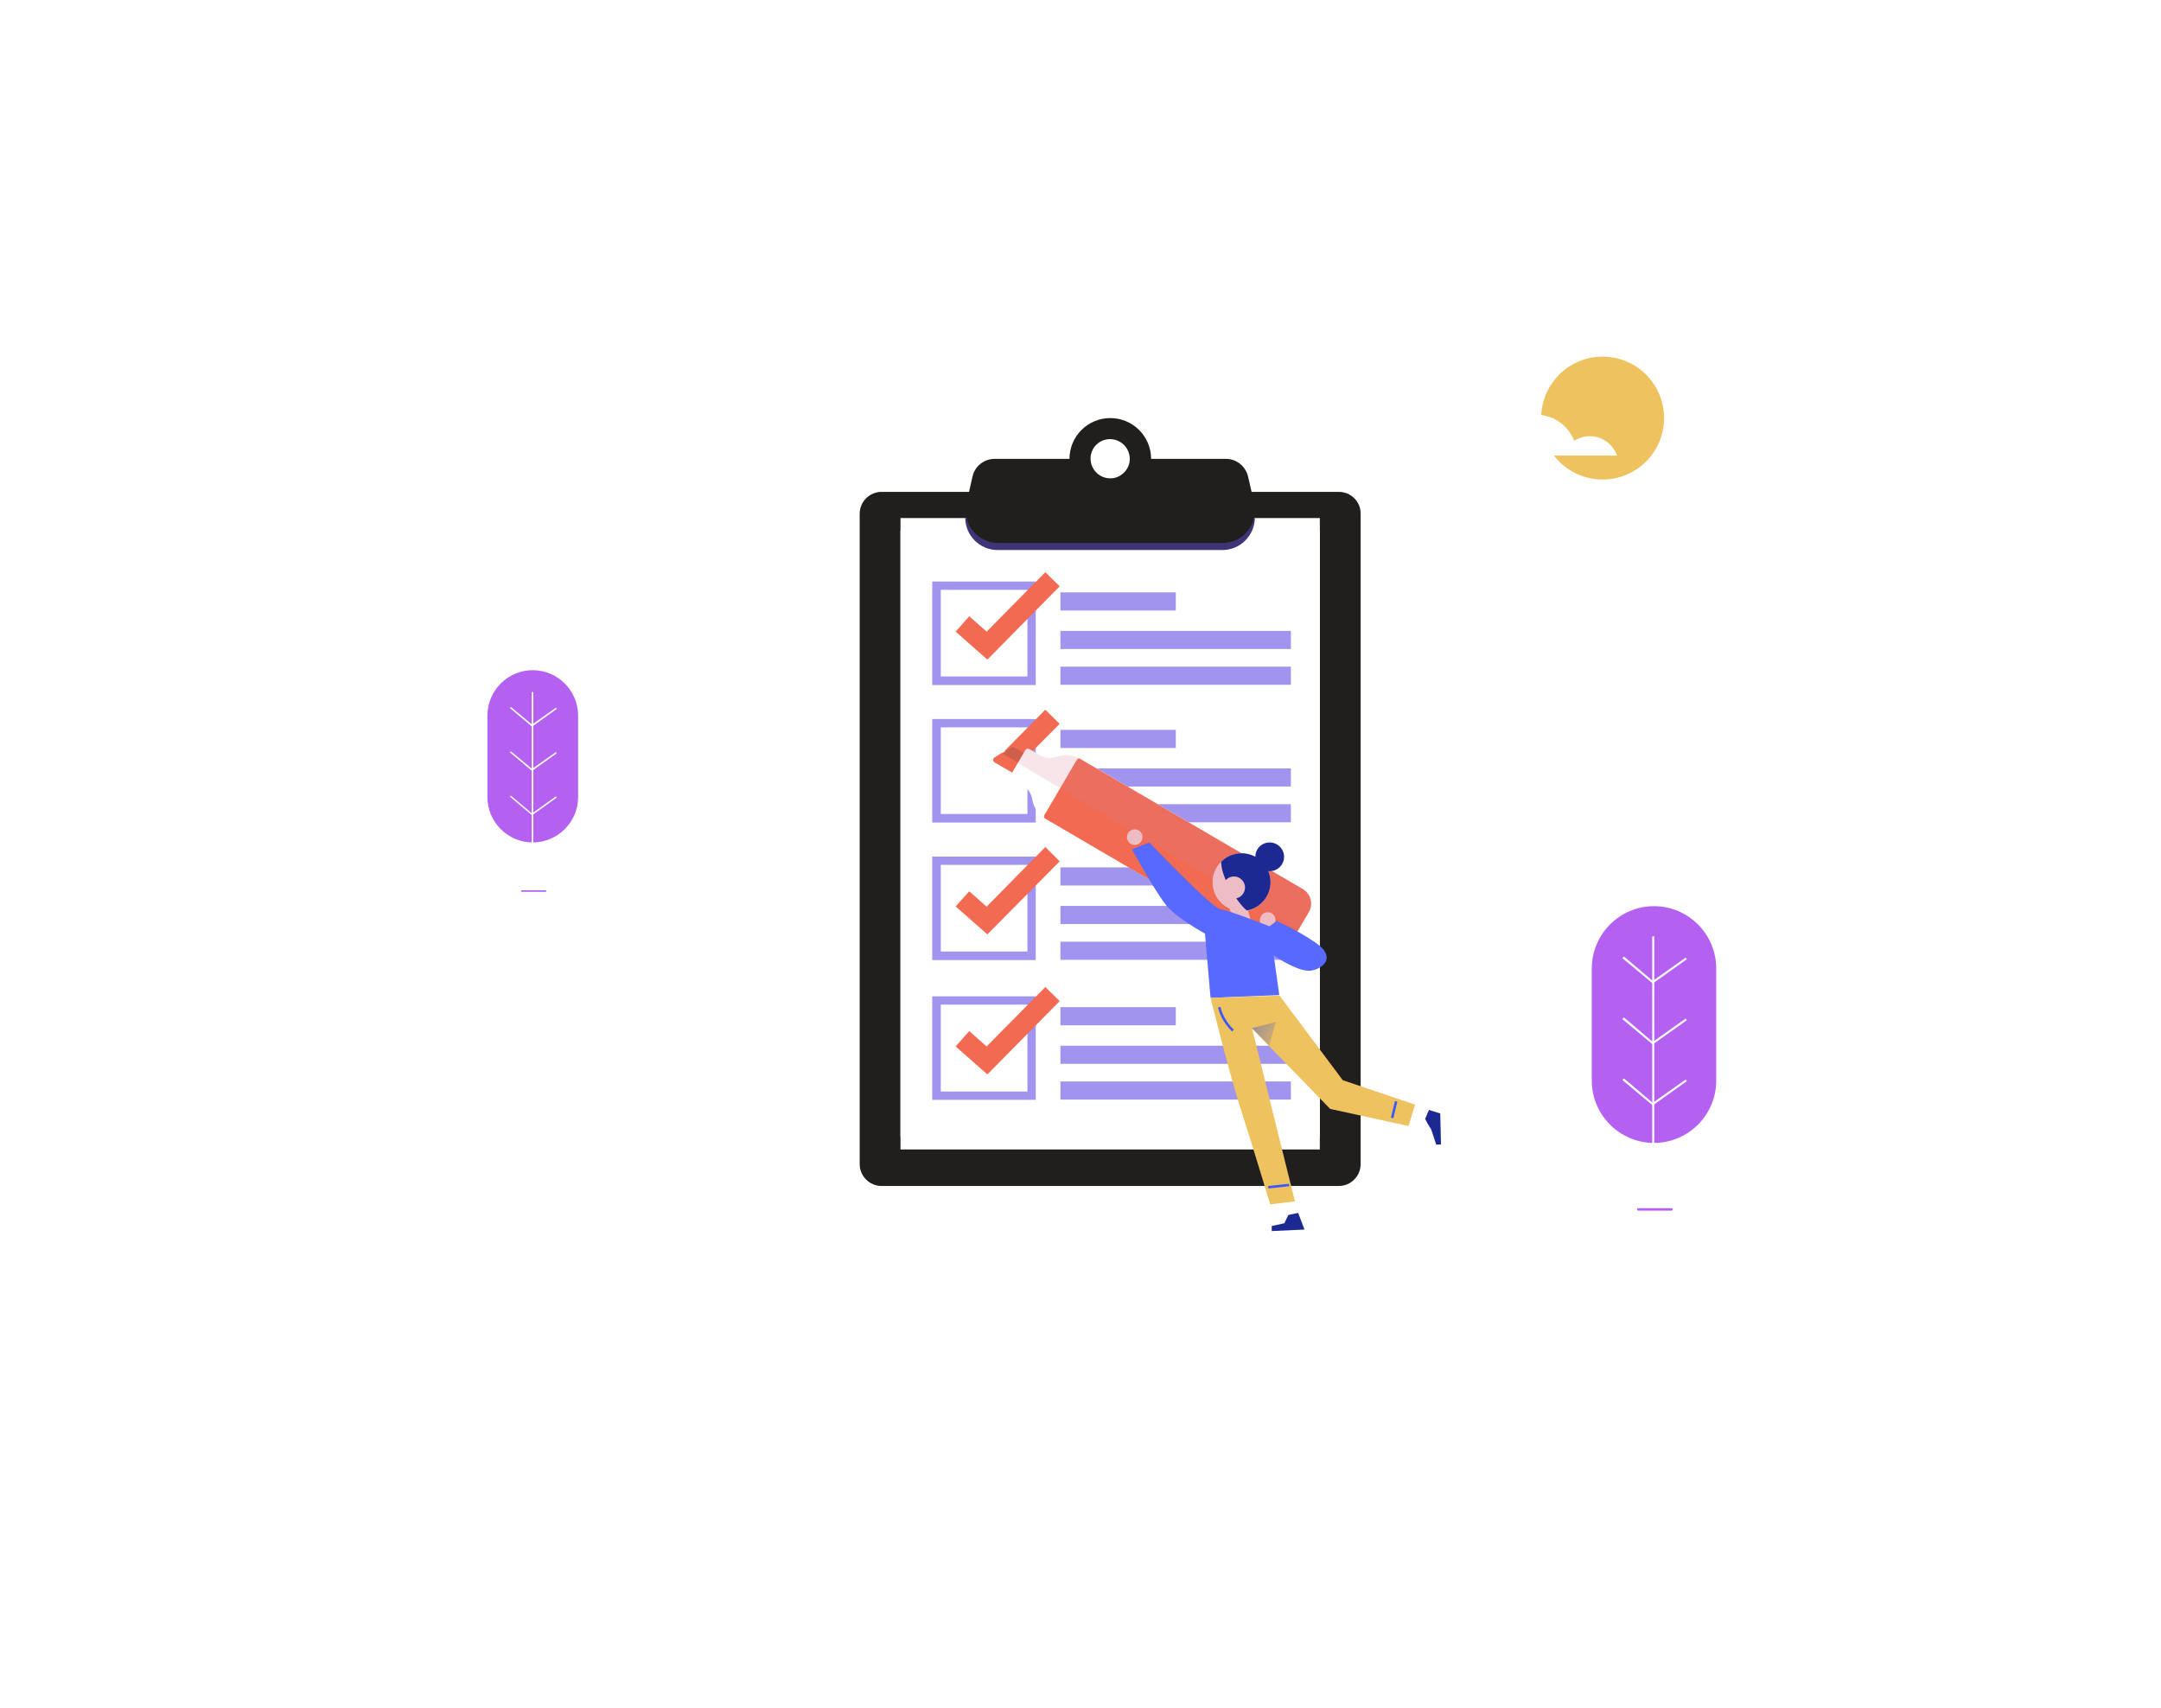 <svg width="858" height="678" viewBox="0 0 858 678" fill="none" xmlns="http://www.w3.org/2000/svg">
<g filter="url(#filter0_d)">
<path d="M365.286 359.846C615.951 433.974 689.862 311.721 695.484 224.156C700.634 116.787 765.447 102.736 795.31 162.953C825.172 223.169 812.193 270.817 794.266 359.846C776.338 448.875 717.768 494.948 673.462 525.232C629.156 555.516 464.278 603.418 365.286 583.375C266.294 563.331 207.8 518.469 168.228 465.38C128.655 412.291 114.621 285.718 365.286 359.846Z" fill="white"/>
</g>
<path d="M559.499 184.496C558.599 181.896 556.099 179.996 553.099 179.996C551.799 179.996 550.499 180.396 549.499 181.096C548.199 177.496 544.699 174.996 540.699 174.996C536.999 174.996 533.799 177.196 532.299 180.296C531.699 180.096 531.099 180.096 530.499 180.096C527.599 180.096 525.099 181.996 524.099 184.596H559.499V184.496Z" fill="white"/>
<path d="M636.3 190.397C649.776 190.397 660.7 179.473 660.7 165.997C660.7 152.521 649.776 141.597 636.3 141.597C622.824 141.597 611.9 152.521 611.9 165.997C611.9 179.473 622.824 190.397 636.3 190.397Z" fill="#EFC260"/>
<path d="M656.7 359.796C643.1 359.796 632 370.896 632 384.496V429.096C632 442.696 643.1 453.796 656.7 453.796C670.3 453.796 681.4 442.696 681.4 429.096V384.496C681.4 370.896 670.3 359.796 656.7 359.796Z" fill="#B461F2"/>
<path d="M656.8 371.796H656V480.596H656.8V371.796Z" fill="white"/>
<path d="M644.1 404.596L656.2 414.696L669.7 405.096L669.3 404.396L656.2 413.696L644.8 403.996L644.1 404.596Z" fill="white"/>
<path d="M644.1 428.796L656.2 438.896L669.7 429.296L669.3 428.596L656.2 437.896L644.8 428.196L644.1 428.796Z" fill="white"/>
<path d="M644.1 380.396L656.2 390.496L669.7 380.896L669.3 380.196L656.2 389.496L644.8 379.796L644.1 380.396Z" fill="white"/>
<path d="M663.6 480.696H650.5C650.2 480.696 650 480.496 650 480.196C650 479.896 650.2 479.696 650.5 479.696H663.6C663.9 479.696 664.1 479.896 664.1 480.196C664.1 480.396 663.9 480.696 663.6 480.696Z" fill="#B461F2"/>
<path d="M211.528 266.095C201.628 266.095 193.528 274.195 193.528 284.095V316.495C193.528 326.395 201.628 334.495 211.528 334.495C221.428 334.495 229.528 326.395 229.528 316.495V284.095C229.528 274.195 221.428 266.095 211.528 266.095Z" fill="#B461F2"/>
<path d="M211.728 274.795H211.128V353.995H211.728V274.795Z" fill="white"/>
<path d="M202.428 298.695L211.228 306.095L221.028 299.095L220.728 298.595L211.228 305.295L202.828 298.295L202.428 298.695Z" fill="white"/>
<path d="M202.428 316.296L211.228 323.696L221.028 316.696L220.728 316.196L211.228 322.996L202.828 315.896L202.428 316.296Z" fill="white"/>
<path d="M202.428 281.096L211.228 288.496L221.028 281.496L220.728 280.996L211.228 287.696L202.828 280.696L202.428 281.096Z" fill="white"/>
<path d="M216.628 354.095H207.128C206.928 354.095 206.828 353.895 206.828 353.795C206.828 353.595 207.028 353.495 207.128 353.495H216.628C216.828 353.495 216.928 353.695 216.928 353.795C216.928 353.995 216.828 354.095 216.628 354.095Z" fill="#B461F2"/>
<g filter="url(#filter1_d)">
<path d="M642 180.797C640.4 176.397 636.2 173.197 631.2 173.197C628.9 173.197 626.8 173.897 625 174.997C622.7 168.997 616.9 164.697 610.1 164.697C603.8 164.697 598.4 168.397 595.8 173.697C594.8 173.397 593.8 173.297 592.8 173.297C587.8 173.297 583.6 176.497 582 180.897H642V180.797Z" fill="white"/>
</g>
<path d="M531.529 195.295H350.029C345.229 195.295 341.329 199.195 341.329 203.995V462.195C341.329 466.995 345.229 470.895 350.029 470.895H531.529C536.329 470.895 540.229 466.995 540.229 462.195V203.895C540.229 199.095 536.329 195.295 531.529 195.295Z" fill="#211F1D"/>
<path d="M524.029 210.695H357.529V456.395H524.029V210.695Z" fill="white"/>
<path d="M524.029 205.695H357.529V451.395H524.029V205.695Z" fill="white"/>
<path d="M383.229 205.695C383.329 212.595 388.929 218.395 396.129 218.395H485.329C492.529 218.395 498.129 212.495 498.229 205.695H383.229Z" fill="#3E3577"/>
<path d="M495.529 189.195C494.529 185.095 490.929 182.195 486.729 182.195H457.029C457.029 173.295 449.829 165.995 440.829 165.995C431.929 165.995 424.629 173.195 424.629 182.195H394.929C390.729 182.195 387.029 185.095 386.129 189.195L383.729 199.695C381.829 207.795 388.029 215.595 396.329 215.595H485.329C493.629 215.595 499.829 207.895 497.929 199.695L495.529 189.195ZM442.329 189.795C436.829 190.795 432.129 186.095 433.129 180.595C433.729 177.495 436.129 175.095 439.229 174.495C444.729 173.495 449.429 178.195 448.429 183.695C447.829 186.695 445.329 189.195 442.329 189.795Z" fill="#211F1D"/>
<path d="M411.229 271.995H370.129V230.895H411.229V271.995ZM373.529 268.595H407.929V234.195H373.529V268.595Z" fill="#A194EF"/>
<path d="M466.829 235.195H421.029V242.395H466.829V235.195Z" fill="#A194EF"/>
<path d="M512.529 250.495H421.029V257.695H512.529V250.495Z" fill="#A194EF"/>
<path d="M512.529 264.695H421.029V271.895H512.529V264.695Z" fill="#A194EF"/>
<path d="M415.029 227.195L391.729 250.795L384.829 244.695L379.429 250.795L392.029 261.895L420.729 232.795L415.029 227.195Z" fill="#F16A51"/>
<path d="M411.229 326.595H370.129V285.495H411.229V326.595ZM373.529 323.195H407.929V288.795H373.529V323.195Z" fill="#A194EF"/>
<path d="M466.829 289.795H421.029V296.995H466.829V289.795Z" fill="#A194EF"/>
<path d="M512.529 305.095H421.029V312.295H512.529V305.095Z" fill="#A194EF"/>
<path d="M512.529 319.295H421.029V326.495H512.529V319.295Z" fill="#A194EF"/>
<path d="M415.029 281.795L398.929 298.095L404.129 304.095L420.729 287.395L415.029 281.795Z" fill="#F16A51"/>
<path d="M411.229 381.195H370.129V340.095H411.229V381.195ZM373.529 377.795H407.929V343.395H373.529V377.795Z" fill="#A194EF"/>
<path d="M466.829 344.396H421.029V351.596H466.829V344.396Z" fill="#A194EF"/>
<path d="M512.529 359.696H421.029V366.896H512.529V359.696Z" fill="#A194EF"/>
<path d="M512.529 373.896H421.029V381.096H512.529V373.896Z" fill="#A194EF"/>
<path d="M415.029 336.295L391.729 359.995L384.829 353.895L379.429 359.895L392.029 370.995L420.729 341.995L415.029 336.295Z" fill="#F16A51"/>
<path d="M411.229 436.695H370.129V395.595H411.229V436.695ZM373.529 433.395H407.929V398.895H373.529V433.395Z" fill="#A194EF"/>
<path d="M466.829 399.895H421.029V407.095H466.829V399.895Z" fill="#A194EF"/>
<path d="M512.529 415.195H421.029V422.395H512.529V415.195Z" fill="#A194EF"/>
<path d="M512.529 429.395H421.029V436.595H512.529V429.395Z" fill="#A194EF"/>
<path d="M415.029 391.895L391.729 415.495L384.829 409.395L379.429 415.495L392.029 426.595L420.729 397.495L415.029 391.895Z" fill="#F16A51"/>
<path d="M402.929 307.295L395.029 302.695C394.729 302.495 394.529 302.195 394.529 301.795C394.529 301.395 394.729 301.095 395.029 300.895L401.529 296.695C401.829 296.495 402.329 296.495 402.629 296.695L407.629 299.595C408.129 299.895 408.329 300.595 408.029 301.095L404.529 307.095C404.029 307.395 403.429 307.495 402.929 307.295Z" fill="#D05F4A"/>
<path d="M397.629 298.995L394.829 300.795C394.529 300.995 394.329 301.395 394.329 301.695C394.329 302.095 394.529 302.395 394.829 302.595L402.729 307.195C403.229 307.495 403.929 307.295 404.229 306.795L405.929 303.795L397.629 298.995Z" fill="#F16A51"/>
<path d="M498.029 373.595L415.029 324.995C412.329 323.395 410.429 320.795 409.929 317.695C409.529 315.095 408.029 312.895 405.829 311.595L401.729 309.195C401.229 308.895 401.029 308.195 401.329 307.695L407.129 297.795C407.429 297.295 408.129 297.095 408.629 297.395L412.729 299.795C414.929 301.095 417.629 301.195 420.029 300.395C422.929 299.395 426.229 299.695 428.929 301.295L511.929 349.895C518.129 353.495 520.129 361.395 516.529 367.595L515.729 368.895C512.129 375.095 504.229 377.195 498.029 373.595Z" fill="white"/>
<path d="M427.529 301.695L414.629 323.695C414.329 324.195 414.529 324.795 414.929 324.995L503.329 376.695C506.529 378.595 510.629 377.495 512.529 374.295L519.629 362.195C521.529 358.995 520.429 354.895 517.229 352.995L428.829 301.295C428.429 300.995 427.829 301.195 427.529 301.695Z" fill="#F16A51"/>
<path opacity="0.2" d="M517.229 352.995L428.829 301.295C426.129 299.695 422.929 299.395 419.929 300.395C417.529 301.195 414.829 301.095 412.629 299.795L408.529 297.395C408.029 297.095 407.329 297.295 407.029 297.795L404.029 302.895C426.929 316.595 484.829 350.995 515.429 369.195L516.029 368.295L516.429 367.595L519.529 362.195C521.529 358.995 520.529 354.895 517.229 352.995Z" fill="#D87D98"/>
<path d="M561.729 438.495L567.329 440.695L565.829 444.295L559.029 442.395L561.729 438.495Z" fill="white"/>
<path d="M514.029 476.895L515.429 481.595L511.529 482.395L508.229 476.595L514.029 476.895Z" fill="white"/>
<path d="M492.929 361.795C499.28 361.795 504.429 356.646 504.429 350.295C504.429 343.944 499.28 338.795 492.929 338.795C486.578 338.795 481.429 343.944 481.429 350.295C481.429 356.646 486.578 361.795 492.929 361.795Z" fill="#EEBCC5"/>
<path d="M486.329 355.295L490.029 366.395C490.029 366.395 497.329 368.795 497.329 368.395C497.329 367.995 493.929 355.795 493.929 355.795L486.329 355.295Z" fill="#EEBCC5"/>
<path d="M453.629 332.395C453.629 334.095 452.229 335.495 450.529 335.495C448.829 335.495 447.429 334.095 447.429 332.395C447.429 330.695 448.829 329.295 450.529 329.295C452.229 329.295 453.629 330.695 453.629 332.395Z" fill="#EEBCC5"/>
<path d="M503.329 368.395C505.041 368.395 506.429 367.007 506.429 365.295C506.429 363.583 505.041 362.195 503.329 362.195C501.617 362.195 500.229 363.583 500.229 365.295C500.229 367.007 501.617 368.395 503.329 368.395Z" fill="#EEBCC5"/>
<path d="M449.429 337.195C449.429 337.195 459.129 354.895 463.329 359.795C467.529 364.695 478.429 370.695 478.429 370.695L480.629 396.195L507.929 395.095L505.729 379.395C505.729 379.395 515.529 386.095 520.429 385.395C525.329 384.695 530.629 380.095 522.629 374.495C514.529 368.895 506.829 365.695 506.829 365.695L504.029 367.795C504.029 367.795 488.229 361.495 484.729 361.095C481.229 360.695 456.329 334.495 456.329 334.495L449.429 337.195Z" fill="#5869FF"/>
<path d="M480.629 396.195C480.629 396.195 487.829 425.195 492.129 438.795C496.529 452.395 504.329 478.195 504.329 478.195L514.129 476.995L497.129 408.395L528.129 440.295L559.229 447.095L561.829 438.595L533.129 428.895L508.029 395.295L480.629 396.195Z" fill="#EFC260"/>
<path d="M497.029 408.195L506.529 405.795L503.929 415.195L497.029 408.195Z" fill="url(#paint0_linear)"/>
<path d="M509.829 340.195C509.829 343.295 507.329 345.895 504.129 345.895C501.029 345.895 498.429 343.395 498.429 340.195C498.429 336.995 500.929 334.495 504.129 334.495C507.229 334.495 509.829 337.095 509.829 340.195Z" fill="#1D2992"/>
<path d="M504.429 350.295C504.429 343.995 499.329 338.795 492.929 338.795C489.729 338.795 486.829 340.095 484.829 342.195C485.029 348.095 489.129 354.595 492.329 358.695C493.129 359.695 494.029 360.695 495.029 361.495C500.329 360.595 504.429 355.895 504.429 350.295Z" fill="#1D2992"/>
<path d="M494.329 352.395C494.329 354.795 492.329 356.795 489.929 356.795C487.529 356.795 485.529 354.795 485.529 352.395C485.529 349.995 487.529 347.995 489.929 347.995C492.329 347.995 494.329 349.995 494.329 352.395Z" fill="#EEBCC5"/>
<path d="M515.429 481.595L511.529 482.395L509.929 485.695L504.929 486.795V488.795L517.929 488.195L515.429 481.595Z" fill="#1D2992"/>
<path d="M565.829 444.295L567.329 440.695L571.829 442.095L572.129 454.395L570.229 454.495C570.229 454.495 568.229 448.195 568.029 447.995C567.729 447.895 565.829 444.295 565.829 444.295Z" fill="#1D2992"/>
<path d="M484.129 399.895C484.129 399.895 484.629 404.295 489.529 409.195" stroke="#3F58FA" stroke-miterlimit="10"/>
<path d="M503.529 471.395L511.829 470.495" stroke="#3F58FA" stroke-miterlimit="10"/>
<path d="M554.329 437.295L552.729 443.895" stroke="#3F58FA" stroke-miterlimit="10"/>
<defs>
<filter id="filter0_d" x="98" y="0.278" width="759.716" height="677.415" filterUnits="userSpaceOnUse" color-interpolation-filters="sRGB">
<feFlood flood-opacity="0" result="BackgroundImageFix"/>
<feColorMatrix in="SourceAlpha" type="matrix" values="0 0 0 0 0 0 0 0 0 0 0 0 0 0 0 0 0 0 127 0"/>
<feOffset/>
<feGaussianBlur stdDeviation="10"/>
<feColorMatrix type="matrix" values="0 0 0 0 0.45 0 0 0 0 0.446 0 0 0 0 0.443 0 0 0 0.1 0"/>
<feBlend mode="normal" in2="BackgroundImageFix" result="effect1_dropShadow"/>
<feBlend mode="normal" in="SourceGraphic" in2="effect1_dropShadow" result="shape"/>
</filter>
<filter id="filter1_d" x="562" y="144.697" width="100" height="56.2" filterUnits="userSpaceOnUse" color-interpolation-filters="sRGB">
<feFlood flood-opacity="0" result="BackgroundImageFix"/>
<feColorMatrix in="SourceAlpha" type="matrix" values="0 0 0 0 0 0 0 0 0 0 0 0 0 0 0 0 0 0 127 0"/>
<feOffset/>
<feGaussianBlur stdDeviation="10"/>
<feColorMatrix type="matrix" values="0 0 0 0 0.45 0 0 0 0 0.446 0 0 0 0 0.443 0 0 0 0.1 0"/>
<feBlend mode="normal" in2="BackgroundImageFix" result="effect1_dropShadow"/>
<feBlend mode="normal" in="SourceGraphic" in2="effect1_dropShadow" result="shape"/>
</filter>
<linearGradient id="paint0_linear" x1="513.517" y1="414.714" x2="493.389" y2="404.404" gradientUnits="userSpaceOnUse">
<stop stop-color="#484EC2" stop-opacity="0"/>
<stop offset="0.983" stop-color="#1F40E5" stop-opacity="0.5"/>
</linearGradient>
</defs>
</svg>
